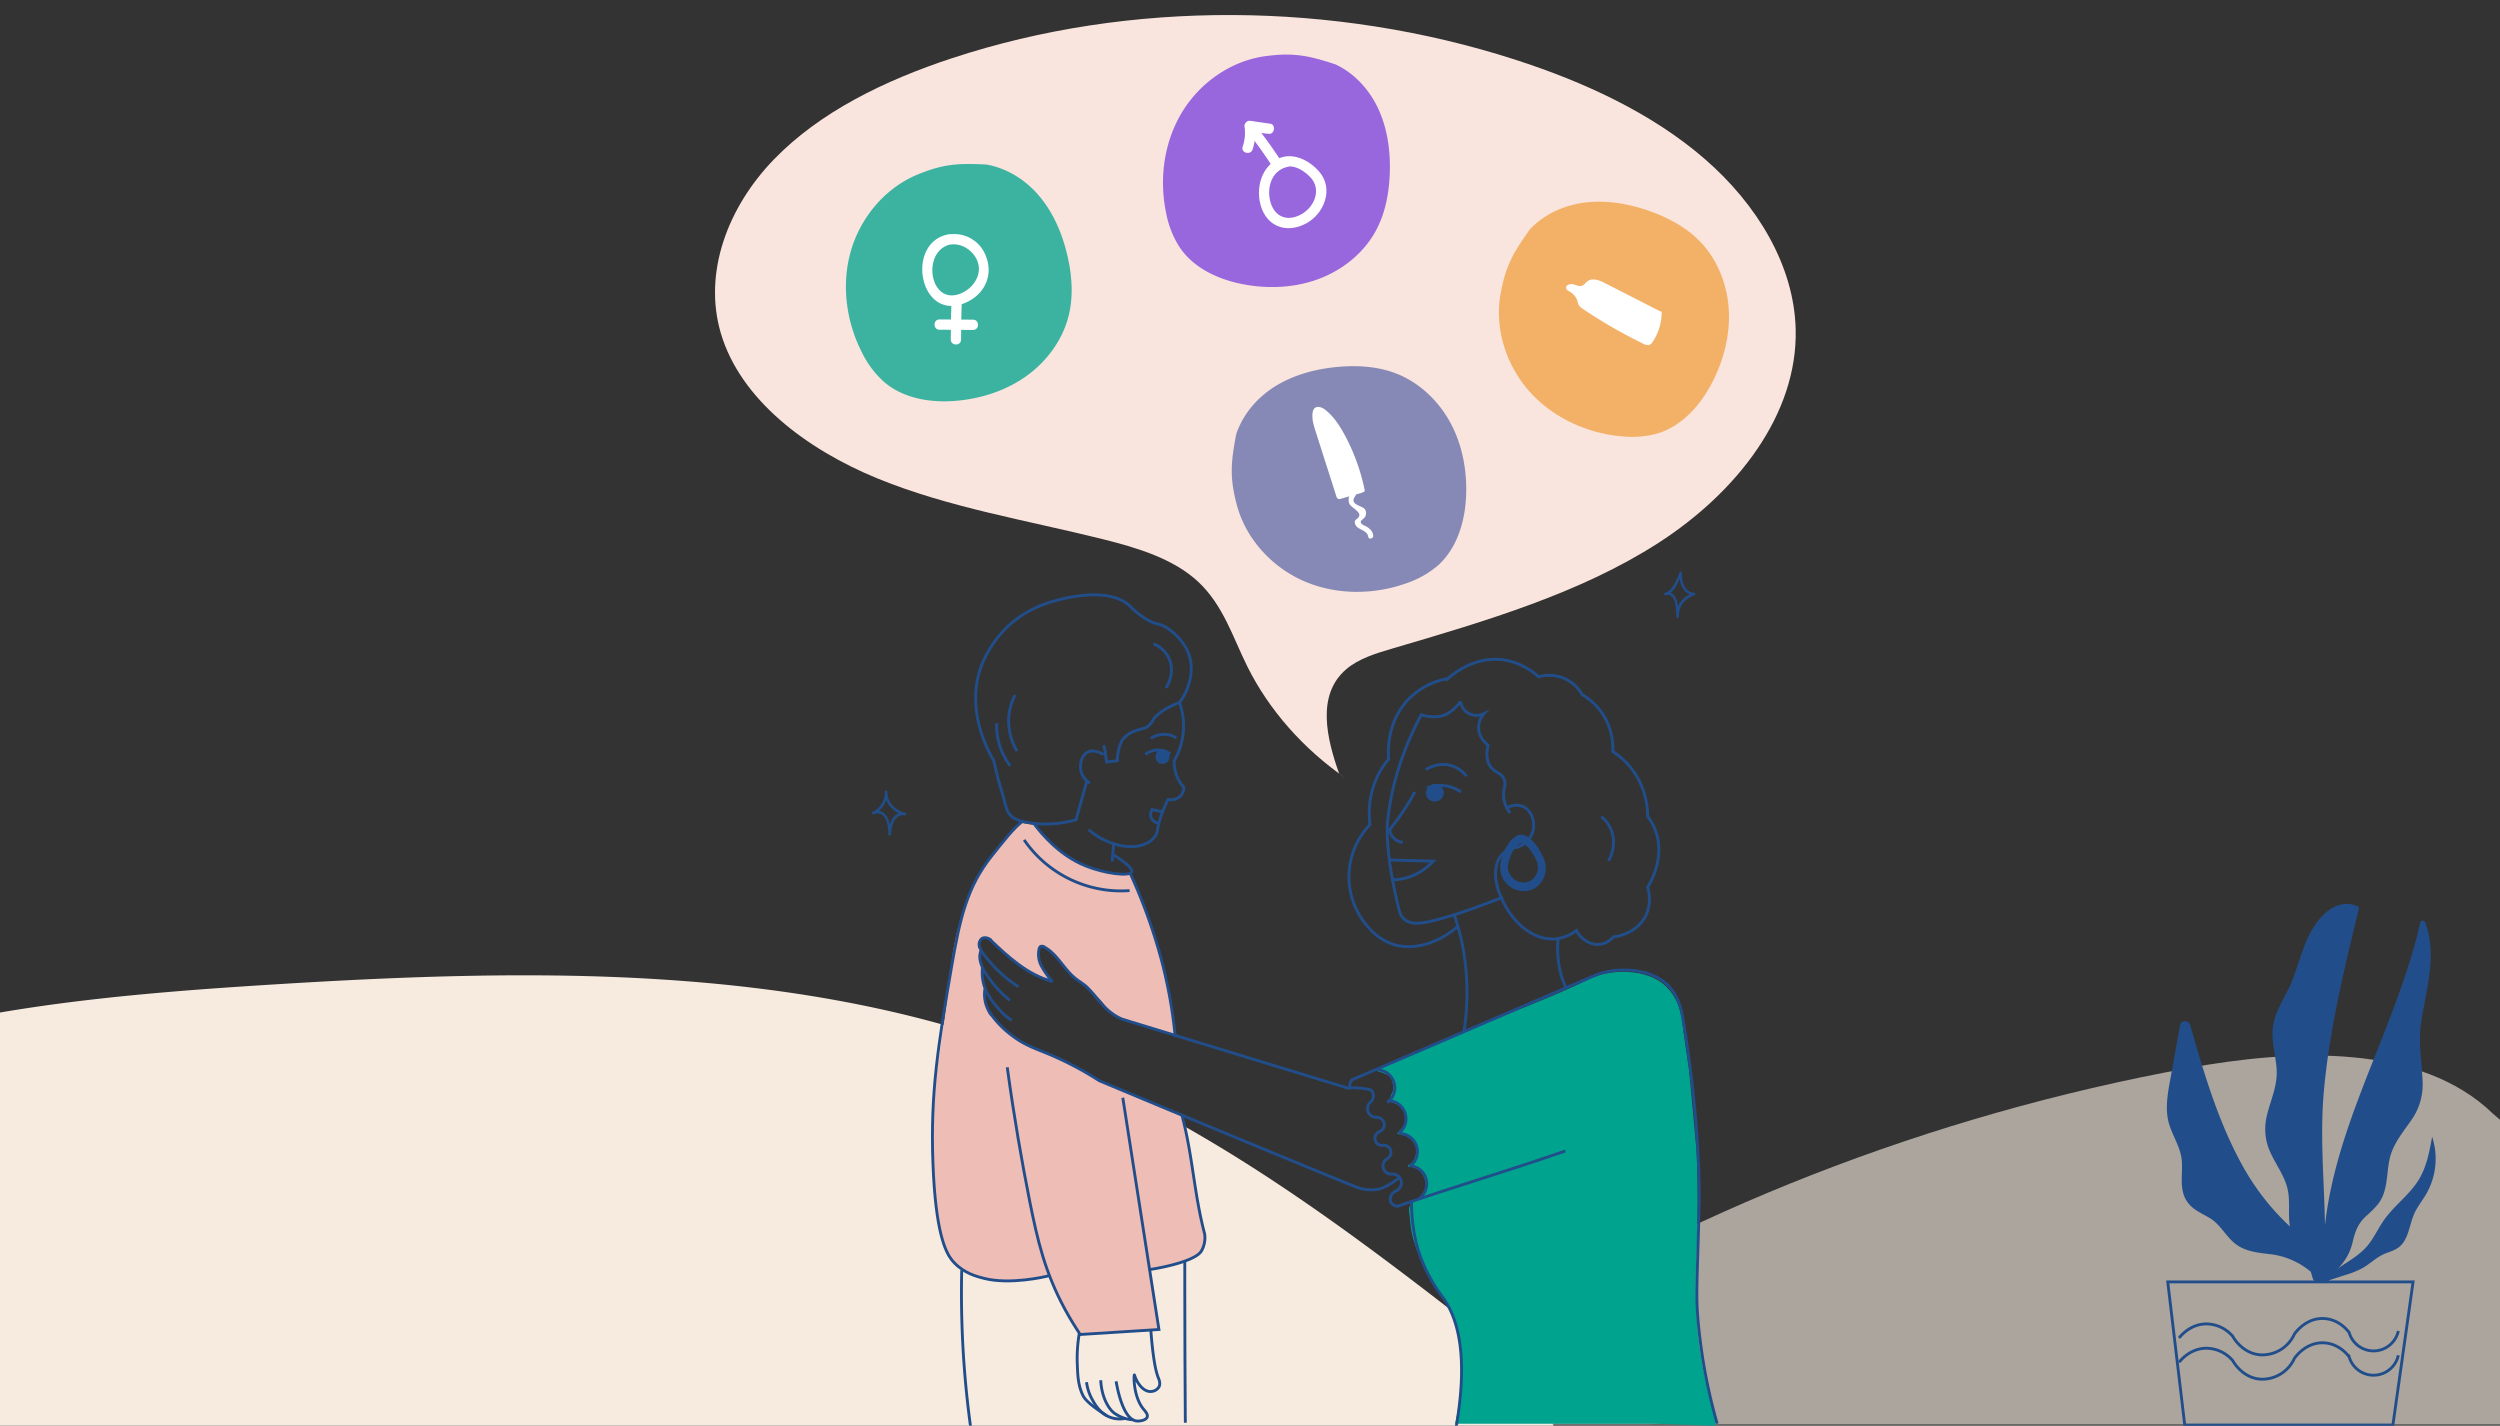 <svg xmlns="http://www.w3.org/2000/svg" viewBox="0 0 1214.22 692.43"><rect x="0" y="0" width="1214.22" height="692.43" fill="#333333" stroke="none"/><defs><style>.cls-1{fill:#214e8b;}.cls-2{opacity:0.62;}.cls-3{fill:#f7ebdf;}.cls-4,.cls-8{fill:none;stroke:#214e8b;stroke-miterlimit:10;}.cls-4{stroke-width:1.4px;}.cls-5{fill:#00a38e;}.cls-6{fill:#eebdb6;}.cls-7{fill:#f9e5dd;}.cls-8{stroke-width:3px;}.cls-9{opacity:0.76;}.cls-10{fill:#616caa;}.cls-11{opacity:0.75;}.cls-12{fill:#f2a042;}.cls-13{opacity:0.79;}.cls-14{fill:#8045dd;}.cls-15{fill:#fff;}</style></defs><title>What, why</title><g id="Layer_52" data-name="Layer 52"><path class="cls-1" d="M815.71,278.07c-1.17,2.95-3.45,9.15-7,9.79l.33,1.2c5.18-1.39,5.08,7.83,5.11,10.53h1.25c-.13-5.11,2.78-8.89,7.6-10.46a.63.63,0,0,0-.17-1.23c-4.76-.29-6.19-5.88-5.92-9.67.06-.8-1.19-.8-1.25,0-.33,4.66,1.81,10.59,7.17,10.92l-.17-1.23c-5.46,1.79-8.65,5.84-8.51,11.67a.63.63,0,0,0,1.25,0c0-3.85-.48-13.4-6.69-11.73-.79.21-.45,1.34.33,1.2,4.18-.76,6.5-7.28,7.85-10.66.3-.75-.91-1.07-1.21-.33Z"/><path class="cls-1" d="M429.77,384.55a10.36,10.36,0,0,1-6,9.76.63.63,0,0,0,.49,1.14c6.26-2.17,7.24,5.77,7.21,9.79,0,.81,1.18.79,1.25,0,.31-4,1.53-10,6.84-9.28.7.09.85-1.07.17-1.22-4.85-1.1-8.87-5-8.75-10.19a.63.63,0,0,0-1.25,0c-.13,5.72,4.28,10.17,9.67,11.39l.16-1.23c-6.18-.81-7.72,5.72-8.09,10.53h1.25c0-5.05-1.83-13.4-8.8-11l.48,1.15A11.67,11.67,0,0,0,431,384.55a.63.63,0,0,0-1.25,0Z"/></g><g id="Layer_55" data-name="Layer 55"><g class="cls-2"><path class="cls-3" d="M1214.22,691.84v-148q-1.6-1.44-3.3-2.82c-35.27-34.32-97-31.64-148.56-22.18-125.09,22.94-244.51,69.6-347.76,135.88-17.59,11.28-34.94,23.38-50,37.15Z"/></g><path class="cls-3" d="M723.69,644.42a12.31,12.31,0,0,0,.28,6.92l5,3.91Z"/><path class="cls-3" d="M754.63,692.78A51.25,51.25,0,0,0,742,672.31c-6.59-6.55-15.59-13.3-18-21-69.11-54-140.23-108.47-225.08-140.3-114.29-42.87-241.87-40.5-364-33C89.65,480.82,44.29,484.24,0,491.77v201Z"/></g><g id="Layer_56" data-name="Layer 56"><path class="cls-4" d="M1058.37,649.84c.51-.68,5.38-7,13.64-6.82a17.13,17.13,0,0,1,12.4,6c.33.63,4.67,8.32,13.32,9a17.11,17.11,0,0,0,16.59-10c.23-.36,5.5-8.16,14.56-7.61,7.34.44,11.51,6,12.09,6.82a12.32,12.32,0,0,0,23.87-.8"/><path class="cls-4" d="M1058.37,661.65c.51-.68,5.38-7,13.64-6.82a17.16,17.16,0,0,1,12.4,6c.33.62,4.67,8.32,13.32,9a17.14,17.14,0,0,0,16.59-10c.23-.36,5.5-8.17,14.56-7.62,7.34.45,11.51,6,12.09,6.82a12.32,12.32,0,0,0,23.87-.79"/></g><g id="Layer_57" data-name="Layer 57"><path class="cls-4" d="M1052.85,622.61H1172q-4.9,34.75-9.8,69.52H1061.1Z"/><path class="cls-1" d="M1129.83,621.61c-2.32-30.79,6.4-61.17,17-88.93s23.28-54.53,29.84-84.29c3.86,9.48,2.92,20.95,1.06,31.37s-4.53,20.9-3.83,31.55c.47,7.21,2.47,14.51,1,21.5-2.21,10.82-11.7,16.75-14.87,27.16-2.16,7.09-1.18,15.65-4.56,21.9-3.24,6-9.73,8.25-12.42,14.67-1.26,3-1.5,6.53-2.53,9.68-1.89,5.83-6.19,9.66-10.27,13.17"/><path class="cls-1" d="M1131.08,621.61c-4.22-62,33.62-114.43,46.79-172.88h-2.41c6.11,16.23-.17,33.15-2.26,49.5-1.13,8.82.2,16.95.84,25.71.62,8.47-2,14.72-6.84,21.41-3.61,4.95-7.25,9.78-8.76,15.83-2,7.83-.56,16.75-6.28,23.21-4,4.48-8.92,7.37-10.83,13.36-1.33,4.15-1.54,8.35-3.88,12.19-2,3.38-5.09,6-8,8.57-1.21,1,.56,2.81,1.77,1.76,5.6-4.84,9.71-9.66,11.43-17,1.19-5.07,2.49-8.8,6.37-12.47a54.24,54.24,0,0,0,6-6c4.76-6.22,4-14.16,5.5-21.44,1.51-7.52,6.25-12.95,10.46-19.09a29.79,29.79,0,0,0,5.67-18.6c-.36-10-2.19-19-.74-29,2.33-16.07,8-32.69,2-48.65-.4-1.06-2.12-1.3-2.41,0-13.22,58.69-51.12,111.31-46.88,173.55.11,1.59,2.61,1.6,2.5,0Z"/><path class="cls-1" d="M1127.4,619.34c1.8-21.26-1.07-42.67-1.13-64.05-.11-39,9.08-76.9,18.18-114.09-7.85-3.91-16.63,3.31-21.27,12.34s-6.77,19.89-11.28,29c-2.46,5-5.68,9.63-6.65,15.42-1.41,8.43,2.33,17,1.72,25.6-.65,9.22-6.22,17.35-5.62,26.57.71,10.65,9.27,17.87,11.14,28.28,1.28,7.09-.66,15.13,2.13,21.46,1.86,4.23,5.41,6.64,8.44,9.56s5.86,7.35,5.16,12.14"/><path class="cls-1" d="M1128.65,619.34c2.33-29.93-2.7-59.8.06-89.78,2.75-29.82,9.84-59,16.94-88a1.26,1.26,0,0,0-.57-1.41c-11.31-4.77-20.35,6.67-24.44,15.87-3,6.73-4.84,13.9-7.55,20.75s-7.72,13.41-9,20.93c-1.28,7.26,1.19,14.43,1.65,21.64.51,8.07-3,15-4.77,22.62a26.87,26.87,0,0,0,1.47,17.17c2.64,6.16,7,11.61,8.58,18.22,1.86,7.81-.89,16.5,2.9,23.89,3.86,7.56,13.75,10.57,13.09,20.4-.11,1.6,2.39,1.6,2.5,0,.82-12.06-13.1-15.51-14.85-26.51-.89-5.62.11-11.36-.92-17-.87-4.71-3.14-8.94-5.43-13.08-2.88-5.19-5.72-10.38-5.71-16.48,0-6.35,2.91-12.24,4.48-18.27a38.14,38.14,0,0,0,.69-15.27c-.92-6.71-2.6-13.37-.44-20,1.72-5.34,5-10,7.24-15.19,2.5-5.89,4.22-12.06,6.46-18.05s4.9-11.8,9.64-16.1c2.39-2.18,5.45-4.12,8.78-4.28,5.34-.24,2.36,5.5,1.6,8.66-6.14,25.29-11.89,50.76-14.53,76.69a309.43,309.43,0,0,0-.94,46.07c.75,15.51,1.82,31,.61,46.55-.12,1.6,2.38,1.59,2.5,0Z"/><path class="cls-1" d="M1125.6,620.06c-2.61-12.31-12.19-19.42-20-27.27-22.81-22.92-34.25-59.42-44.27-94.36l-4.89,27c-1.12,6.14-2.23,12.61-.84,18.66,1.44,6.33,5.46,11.41,6.42,17.89.9,6.11-1,12.94,1.31,18.39,2.72,6.38,9.5,7.16,14.25,11.12,3.35,2.8,5.69,7.25,9,10.11,5.88,5.09,13.54,4.34,20.53,5.71a37.41,37.41,0,0,1,18.25,9.68"/><path class="cls-1" d="M1128,619.39c-2.44-10.2-9.25-17.43-16.63-24.48A118.09,118.09,0,0,1,1090,567.64c-12.34-21.7-19.44-46-26.29-69.88-.64-2.22-4.36-2.53-4.82,0q-2.28,12.54-4.55,25.07c-1.19,6.59-2.61,13.4-1.53,20.1,1.18,7.29,6.21,13.35,6.86,20.73.55,6.23-1.24,12.79,1.79,18.62,2.48,4.77,7.15,6.63,11.56,9.18,5.61,3.24,8.1,9.43,13.3,13.11,4.79,3.39,10.55,3.88,16.2,4.57a37.1,37.1,0,0,1,21,9.62c2.38,2.15,5.93-1.37,3.53-3.53a43.22,43.22,0,0,0-14.85-9.11c-5.43-1.89-11.13-1.69-16.68-3-7.61-1.77-10-7.43-15.16-12.43-3.68-3.58-9-4.73-12.62-8.25-5.3-5.12-2.44-14-3.29-20.48-.77-5.86-4.06-10.71-5.85-16.24-2.5-7.69-.52-15.79.88-23.51l4.19-23.14h-4.82c6.69,23.29,13.67,46.9,25.26,68.31A118.82,118.82,0,0,0,1103.32,594c8,8.14,17.09,15.06,19.87,26.69.75,3.13,5.57,1.81,4.82-1.33Z"/><path class="cls-1" d="M1129.12,621.57c5.8-6.52,14.72-9.62,20.44-16.2,3.3-3.81,5.33-8.54,8.22-12.67,5-7.19,12.6-12.41,17.11-19.94,3.72-6.22,5.08-13.53,6.37-20.66a34.35,34.35,0,0,1-2.83,27.75c-1.91,3.28-4.37,6.25-5.9,9.73-2.45,5.57-2.7,12.65-7.58,16.29-2.22,1.65-5,2.25-7.53,3.43-3.57,1.7-6.45,4.57-9.87,6.54a44.94,44.94,0,0,1-8.76,3.52l-10.1,3.25"/></g><g id="Layer_53" data-name="Layer 53"><path class="cls-5" d="M670.48,518.76l.19-.08c18.64-7.6,33.65-14.14,44.12-18.8,18.6-8.28,37.91-15,56.19-23.94a38.59,38.59,0,0,1,6.4-2.46,40.56,40.56,0,0,1,14.67-1.29,32.35,32.35,0,0,1,8.29,1.7,24,24,0,0,1,6.93,3.58,23.44,23.44,0,0,1,5.78,6.56c3,5,3.61,9.64,4.35,15.14.61,4.59,1.59,11.59,3,20.82q1.8,19.63,3.61,39.27c.4,9.88.59,20.2.48,30.93q0,5.82-.21,11.48c-.19,6.62-.43,11.29-.51,13,0,0-.54,11.95.4,27,1.2,19.44,6.32,38.8,9.25,48.81l-.36,2-29.93-1H706.71a110,110,0,0,0,2-11.57,111.52,111.52,0,0,0,.48-20.45,41.69,41.69,0,0,0-2.64-18.08,60.85,60.85,0,0,0-4.13-8.18c-3.26-5.66-4.74-6.77-7.54-11.41A68.26,68.26,0,0,1,689,609.42c-1.78-4.84-3.58-9.66-4.08-16.24-.32-4.25-1.1-6.22.08-8,1.36-2.13,3.28-1.82,5.46-4.82a8.74,8.74,0,0,0,2-5.27,9.45,9.45,0,0,0-5-7.8c-1.89-.8-3.61-.45-3.68-.93s1.71-1.35,1.71-1.35h0c1-1.3,1.22-1.66,1.22-1.66a9.67,9.67,0,0,0,.6-1.51c.49-1.32.74-2,.76-2.1a4.41,4.41,0,0,0-.6-3,7.82,7.82,0,0,0-2.72-3.75c-.39-.27-1.9-1.22-1.9-1.22h0s-1.11-.44-1.82-.65a8.43,8.43,0,0,0-2.43-.32,17.69,17.69,0,0,1,1.28-1.74c.71-.86,1-1.1,1.67-2a5.91,5.91,0,0,0,.91-1.5,6.41,6.41,0,0,0,.15-2.71h0a10.41,10.41,0,0,0-.61-3.16c-1.06-2.47-4.43-3.7-4.43-3.7h0a9.08,9.08,0,0,0-2-.76,4.11,4.11,0,0,0-1.66-.26.25.25,0,0,1-.19,0c-.27-.2,1.31-1.13,1.35-1.21.63-1.27.29-1.74.88-2.64,1.37-2.07.52-5,.31-5.72a9.3,9.3,0,0,0-.4-1.08,8.08,8.08,0,0,0-.82-1.48c-.27-.37-.66-.7-3.1-1.61-1.61-.59-3.26-1.11-3.26-1.11h0A6,6,0,0,1,670.48,518.76Z"/></g><g id="Layer_54" data-name="Layer 54"><path class="cls-6" d="M502.72,400.73a64,64,0,0,0,5,6A55.61,55.61,0,0,0,524,419.09a57.89,57.89,0,0,0,8.84,3.36c8,2.56,11.63,2.41,13.88,2.09.92-.14,1.67-.31,2.17-.43.88,1.94,2.09,4.67,3.46,8a268.86,268.86,0,0,1,11.5,33.38c2.5,9.4,3.91,17,4.58,20.83,1,5.62,1.62,10.56,2.06,14.56.06.67.13,1.34.2,2-6-1.83-11.09-3.37-14.86-4.53-11.38-3.49-12.48-3.89-14.31-5.17-5-3.5-4.4-5.88-12.13-12.28-2.64-2.18-3.43-2.5-6.09-4.92a70,70,0,0,1-7.8-8.17c-2.67-3.31-3.72-5.3-6.67-6.82a13.38,13.38,0,0,0-3.57-1.23,8.18,8.18,0,0,0-.79,2c-.17.73-.5,2.6.69,5.91a22.51,22.51,0,0,0,5,7.86,28.58,28.58,0,0,1-5.65-1.26c-3.49-1.17-6.43-2.92-12.59-8-3-2.52-6.87-5.87-11.15-10.06a3.25,3.25,0,0,0-2.63-.75,3.21,3.21,0,0,0-2.12,1.47c-.1,1-.19,1.93-.29,2.89l.72,1.93a8.24,8.24,0,0,0-.51,2.08,10.15,10.15,0,0,0,.32,3.46,17.74,17.74,0,0,0,.9,2.91,32.68,32.68,0,0,0,0,3.73,30.64,30.64,0,0,0,1.17,7,16.66,16.66,0,0,0,.09,4.74,20.06,20.06,0,0,0,1.38,4.45c.44.94,1.76,3.57,5.95,7.75A50.51,50.51,0,0,0,493,504c1.58,1.09,3.35,2.15,11.27,5.85,5.26,2.45,5.14,2.29,10.11,4.61,6.57,3.06,9.85,4.58,13.1,6.51s3.92,2.59,6.88,4.12a58.47,58.47,0,0,0,8.66,3.61c4.07,1.37,12.34,4.59,31,12.93.54,2.11,1.21,4.84,1.92,8.05,5.44,24.47,4.11,34.81,7.48,42.7a25.23,25.23,0,0,1,1.78,8.3,11.64,11.64,0,0,1-.55,4.31,13,13,0,0,1-2.16,3.77c-2.3,2.71-5.81,3.71-10.76,4.92-4.59,1.12-8.9,2-12.89,2.83.26,3.22.59,6.54,1,9.93.8,6.78,1.83,13.2,3,19.25l-37.11,2.36a31,31,0,0,1-3.08-2.94,33.56,33.56,0,0,1-7.16-12.49l-6.18-13a71,71,0,0,1-22.66,2.41c-5.5-.31-10.93-.68-16.83-4a25.76,25.76,0,0,1-8.28-7c-1.05-1.4-3.08-4.43-5.21-14.22a115.45,115.45,0,0,1-2.37-17,346.17,346.17,0,0,1-.93-38.85c.6-18.33,2-14.94,8.17-65.94,1.36-11.23,2.64-22.41,8-36.35a103.9,103.9,0,0,1,9.1-18.38,98.68,98.68,0,0,1,17.52-20.69"/></g><g id="Layer_48" data-name="Layer 48"><path class="cls-7" d="M650.41,375.78c-6.06-17.15-11.14-38.2,3.38-50.69,6.06-5.22,14.48-7.76,22.61-10.15,45.1-13.26,91.07-26.77,129.12-51.29S873.12,201.3,872.14,160c-.73-31-18.7-60.76-44.29-82.9S769.52,39.8,735.66,28.9C648,.67,548.86-.24,462.42,28.26,429.74,39,398.24,54.33,375.88,77.43s-34.49,54.94-25.76,84.48c9.46,32,41.32,56.22,76,70.44s72.75,20.34,109.54,29.53c16.85,4.21,34.27,9.5,46.24,20.64,12.2,11.37,16.87,27,23.93,41.22,10.5,21.09,27.14,40,47.93,54.37"/></g><g id="_2nd" data-name="2nd"><path class="cls-4" d="M572.86,341.19a33.78,33.78,0,0,1-2.59,28.35A18.7,18.7,0,0,0,575,382.46a6.24,6.24,0,0,1-1.71,4.23,6.67,6.67,0,0,1-6,1.59c-.5,1-1.17,2.44-1.89,4.18a53,53,0,0,0-2.77,8.21c-.74,3.1-.44,3.42-1.16,4.75a10.53,10.53,0,0,1-4.87,4.29c-.86.43-4.41,2.08-10.67,1.25a33.53,33.53,0,0,1-17.15-8"/><path class="cls-4" d="M572.86,341.19c-6.22,2.28-11.24,5.88-12.61,8.15a10.34,10.34,0,0,1-2.32,3.09c-2.22,1.89-3.92,1.33-7.31,2.86a12.37,12.37,0,0,0-5.37,3.94c-1.86,2.64-2.73,8.47-2.53,10.18-1.68.42-3.48.32-5.16.74C537,368.2,536.85,364,536,362"/><path class="cls-4" d="M572.86,341.19a27.68,27.68,0,0,0,5-10.75,23.21,23.21,0,0,0,.52-8.7c-1.47-10.18-10.24-15.88-11.71-16.84-3.56-2.32-4.78-1.21-9.52-3.91a40.29,40.29,0,0,1-8.51-6.8c-12.29-11.05-39.69-1.38-41-.91a54.62,54.62,0,0,0-14.72,8,53.23,53.23,0,0,0-16.08,21.59c-8.68,22.55,4.26,44,5.86,46.59a128.22,128.22,0,0,0,3.48,13.69c2.46,7.87,2.35,10.7,4.87,13.08,1,1,3.16,2.6,9.67,3.51a53.82,53.82,0,0,0,21.92-1.59c1.29-5.16,3.91-13.7,5.2-18.86"/><path class="cls-4" d="M536,366.48c-.59-.3-4.51-2.67-7.36-1.37-3.58,1.64-4.5,6.64-3.41,10.12a9.53,9.53,0,0,0,4.08,5.1"/><path class="cls-4" d="M540.84,410.17c-.05,2.13-.59,6.07-.64,8.2h0"/><path class="cls-4" d="M496.63,398.92c-4.19,3.09-9.3,9.67-15,16.85-11.76,14.77-15.37,29.88-19.42,53.52-6.56,38.28-10.38,61.46-9.09,95.76,1.25,33.08,6,42.82,9.1,46.81.56.72,1.17,1.35,1.17,1.35,4.88,5.21,11,6.77,14.46,7.66,12.74,3.26,29.83-.8,31.51-1.21"/><path class="cls-4" d="M540.52,415c7.86,4.95,9.56,7.44,9.21,8.37-.92,2.46-13.07,1-22.59-2.87-12.14-4.9-20.94-14.95-25.05-20.62"/><path class="cls-4" d="M548.89,424.11a268.59,268.59,0,0,1,15,41.35,233.57,233.57,0,0,1,6.92,38.28"/><path class="cls-4" d="M712.27,377a14.69,14.69,0,0,0-6.95-5c-6.47-2.15-12.05,1.29-12.85,1.8"/><path class="cls-4" d="M709.6,384.69a17.33,17.33,0,0,0-16.6-1.93"/><path class="cls-4" d="M675,417.7l21.13.55a29.15,29.15,0,0,1-7.92,6.07,26.43,26.43,0,0,1-12.48,3"/><path class="cls-4" d="M690.3,347.18a20.86,20.86,0,0,0,8.89.76c5.51-.8,9.3-6.15,10.23-7.21a7.84,7.84,0,0,0,2.4,4.75,8.34,8.34,0,0,0,8.92,1.14,10.42,10.42,0,0,0-2.59,6.59c-.07,5.28,4.2,8.39,4.6,8.67-1.2,5.17-.28,8.27,1,10.2,2.21,3.39,5.34,3,6.74,6.34,1.32,3.17-.83,5-.09,9.65a15.18,15.18,0,0,0,3.07,6.82"/><path class="cls-4" d="M706.38,444.52a111.16,111.16,0,0,1,5.6,26.3,121.68,121.68,0,0,1-1,30.46"/><path class="cls-4" d="M756.74,455.85a51.21,51.21,0,0,0,.9,15.35,35.77,35.77,0,0,0,3,8.6"/><path class="cls-4" d="M747,328.82a18.34,18.34,0,0,1,21.42,8.53A30,30,0,0,1,783.28,365a36.68,36.68,0,0,1,9.85,9.26,38.21,38.21,0,0,1,7.1,22.27,26.77,26.77,0,0,1,4,7.39c4.37,12.55-2.38,24.39-4,27a19,19,0,0,1-.76,13.49c-4.43,9.47-15.4,10.61-15.93,10.66a10.59,10.59,0,0,1-6.2,3.55c-4.44.66-9.16-2-11.74-6.69A19.67,19.67,0,0,1,755.29,456c-10,.81-20.59-7.13-26.07-20-3.94,1.59-22.74,9.08-35.83,11.76-3.25.66-8.23,1.46-11.38-1.31a8.28,8.28,0,0,1-2.44-4.33c-7.08-28.07-5.72-42.27-5.72-42.27,2.2-23.12,10.56-41.85,16.77-53.26"/><path class="cls-4" d="M493,337.56a27.73,27.73,0,0,0-3,10.21,28.53,28.53,0,0,0,3.91,17"/><path class="cls-4" d="M484.1,351.25a31.91,31.91,0,0,0,6.51,20.64"/><path class="cls-4" d="M560.22,312.68a14.18,14.18,0,0,1,7.06,6.09c2.56,4.6,2.14,10.5-1,15.34"/><path class="cls-4" d="M777.75,396.6a16.55,16.55,0,0,1,4.89,6.79c2.7,7.14-.77,13.63-1.36,14.68"/></g><g id="Layer_40" data-name="Layer 40"><path class="cls-4" d="M656.41,524.54l119-51.12a38.19,38.19,0,0,1,12.89-2.29c2.86,0,13.53,0,21,6.67,6,5.41,7.38,12.92,8,16.68,8.83,51.91,8,89.37,8,89.37-.94,39.89-1.86,44.56-.33,60.1A268.45,268.45,0,0,0,834,691.44"/><path class="cls-4" d="M685.56,583.77a84.24,84.24,0,0,0,2.88,22.2A76.88,76.88,0,0,0,701,630.44c7,9.93,12.55,28.21,5.83,65"/><path class="cls-4" d="M489.21,518.36c3.34,24.48,7.15,46.17,10.82,64.64,3.92,19.69,7.56,35,17.09,52.69,2.89,5.34,5.61,9.58,7.55,12.46l38.21-2.43L545.33,533.16"/><path class="cls-4" d="M574.07,541.66c5.27,19.85,5.78,37.73,11,57.59a12.9,12.9,0,0,1-1.53,8.3c-3.44,5.82-25.11,9.1-25.54,9.1"/><path class="cls-4" d="M575.7,691q-.24-32.34-.26-64.89V612.53"/></g><g id="Layer_41" data-name="Layer 41"><path class="cls-4" d="M558.94,646c1.08,14.17,2.46,20.28,3.63,23.14.29.69,1.21,2.77.32,4.48a4.81,4.81,0,0,1-4,2.22c-3.06.13-6.3-3.08-7.89-8-.32-1-.89,10.12,4.39,16.57.82,1,2.25,2.51,1.8,3.82-.55,1.57-3.59,2.14-5.27,1.91-6.71-.91-9.46-16.95-9.83-19.25"/><path class="cls-4" d="M524.22,647.48a71.23,71.23,0,0,0-1,14.91c.23,6.07.4,10.46,2.76,15.38,1.16,2.44,5,5.63,11.53,9.8"/><path class="cls-4" d="M571.32,358.43a10.73,10.73,0,0,0-3.55-1.53,12,12,0,0,0-8.82,1.71"/><path class="cls-4" d="M568.34,366.15a10.05,10.05,0,0,0-12.08.33"/><path class="cls-1" d="M564.64,371c4.51,0,4.52-7,0-7s-4.51,7,0,7Z"/><path class="cls-4" d="M467.1,616.93c-.19,8.08-.18,16.45.08,25.09a479,479,0,0,0,4.19,50.76"/><path class="cls-4" d="M678.37,586c28-9.7,53.91-17.26,81.89-27"/><path class="cls-4" d="M747.63,329A33.6,33.6,0,0,0,732,320.8c-15.44-3.16-27.37,7.49-28.77,8.78a35.38,35.38,0,0,0-18.63,9.52c-11.66,11.57-10.35,27.27-10.12,29.53a39.86,39.86,0,0,0-5.54,8.56,42,42,0,0,0-3.56,23.31,36.59,36.59,0,0,0-.49,50.18,27.08,27.08,0,0,0,11.34,7.84c10.65,3.61,20.65-1.41,23.5-2.85a43.5,43.5,0,0,0,8.61-6"/><path class="cls-4" d="M731.88,392.3c.78-.4,4.17-2,7.57-.68,4.5,1.8,6.31,7.75,5,12.34a11.49,11.49,0,0,1-10,8"/><path class="cls-4" d="M656.12,528.37c1.46-.21,9.32.35,10.16,1.42a4.16,4.16,0,0,1-.5,5.37,4.21,4.21,0,0,0,2.25,7.49,3.85,3.85,0,0,1,4.25,3.12,3.79,3.79,0,0,1-2.25,3.87,3.44,3.44,0,0,0,1.75,6.62,3.47,3.47,0,0,1,2,6.49,4,4,0,0,0,2.25,7.49,4.27,4.27,0,0,1,1.87,8.24c-2.31,1.13-3.2,3.65-2.37,5.37a3.94,3.94,0,0,0,3.37,2"/></g><g id="Layer_42" data-name="Layer 42"><path class="cls-4" d="M734.47,411.91a11.35,11.35,0,0,0-4.67,2.82c-4.51,4.61-4.55,13.42-.22,22.09"/></g><g id="Layer_43" data-name="Layer 43"><path class="cls-4" d="M656.73,524.36a4.75,4.75,0,0,0-.75,1.16,5.67,5.67,0,0,0-.31,3.65"/><path class="cls-4" d="M546.48,688.93a14,14,0,0,1-6.39-.28c-5.52-1.59-8.25-6.48-9.57-8.85a23.36,23.36,0,0,1-2.8-8.49"/><path class="cls-4" d="M564.67,394.29l-5-1.06a4,4,0,0,0,3.23,6.44"/></g><g id="Layer_44" data-name="Layer 44"><path class="cls-4" d="M655.31,528.7C615.78,516.73,584.53,507,545,495"/><path class="cls-4" d="M679.25,572.32c-1.65,1.27-6.52,4.53-9.53,5.21a19.89,19.89,0,0,1-11.79-1.32c-7.58-3-56.7-23.15-124-51.3a159.33,159.33,0,0,0-24.67-13c-6.41-2.67-11.31-4.19-17.2-8.57a47.11,47.11,0,0,1-11.69-12.09"/><path class="cls-4" d="M687.19,384.64a124.9,124.9,0,0,1-6.84,11.09c-1.81,2.61-3.62,5-5.4,7.21a7,7,0,0,0,1.82,4,7.09,7.09,0,0,0,4.6,2.18"/><path class="cls-1" d="M697.73,387.79l.12,0-.93.13h.13l-.93-.12a.69.69,0,0,1,.24.05l-.84-.35a.71.71,0,0,1,.22.13L695,387l.09.09-.55-.71a.67.67,0,0,1,.13.21l-.36-.83,0,.12-.13-.93a.53.53,0,0,1,0,.25l.13-.93a1.13,1.13,0,0,1-.08.24l.36-.84-.07.11.55-.71a1,1,0,0,1-.17.19l.71-.55a.76.76,0,0,1-.23.13l.83-.36-.13,0,.93-.13a.89.89,0,0,1-.28,0l.93.12a.77.77,0,0,1-.27-.08l.83.36-.12-.07.71.55a1,1,0,0,1-.21-.19l.55.71-.07-.11.35.83,0-.12.13.93v-.15l-.13.94,0-.14-.35.83.07-.12-.54.71a.61.61,0,0,1,.2-.19l-.71.55.11-.07-.83.36a.72.72,0,0,1,.25-.07l-.93.12H697l-.93-.12a.78.78,0,0,1,.25.07l-.84-.35.12.06-.71-.55.1.08a3.79,3.79,0,0,0,2.47,1,3.55,3.55,0,0,0,2.48-1,3.47,3.47,0,0,0,1-2.47,3.37,3.37,0,0,0-1-2.48,5.54,5.54,0,0,0-1.82-1.06,4.29,4.29,0,0,0-1.38-.18,4.4,4.4,0,0,0-3.32,1.7,4,4,0,0,0-.31,4.48,4.38,4.38,0,0,0,8.12-2.21,4.3,4.3,0,0,0-5.39-4.07,3.5,3.5,0,0,0,1.86,6.75Z"/><path class="cls-4" d="M550.43,689.56a16.75,16.75,0,0,1-3.95-.63,18.89,18.89,0,0,1-5.06-2.43c-3.21-2.26-6.42-8.26-6.81-16.14"/><path class="cls-4" d="M738.43,406.09c4.78-.09,9.23,7.36,10.89,11.61a10.84,10.84,0,0,1-4.1,13c-4.64,2.84-9.72.41-10,.28a10.81,10.81,0,0,1-5.87-10.58C729.84,415.6,733.46,407,738.43,406.09Z"/><path class="cls-8" d="M738.62,408.1c4-.08,7.81,6.22,9.22,9.81a9.19,9.19,0,0,1-3.47,11c-3.93,2.41-8.22.35-8.43.25a9.15,9.15,0,0,1-5-9C731.36,416.14,734.42,408.82,738.62,408.1Z"/><path class="cls-4" d="M668.86,519.56a8.78,8.78,0,0,1,4.9,15.93"/><path class="cls-4" d="M674.3,534.55a8.78,8.78,0,0,1,4.9,15.93"/><path class="cls-4" d="M679.83,550.55a8.78,8.78,0,0,1,4.9,15.93"/><path class="cls-4" d="M684.38,566.18a8.78,8.78,0,0,1,4.9,15.93"/><path class="cls-4" d="M548.6,432.56a57.11,57.11,0,0,1-51.18-24.63"/></g><g id="Layer_45" data-name="Layer 45"><path class="cls-4" d="M545.35,495.15c-5.42-2.29-8.61-5.55-12.34-9.93a57.63,57.63,0,0,0-5.16-5.87c-1.83-1.63-4-2.85-5.86-4.4-5.62-4.64-8.83-12.16-15.41-15.3"/><path class="cls-4" d="M507,459.84a1.68,1.68,0,0,0-1.71-.1,2.66,2.66,0,0,0-.65,1.32,12.23,12.23,0,0,0,1.2,8.18,46,46,0,0,0,5.44,7.69"/><path class="cls-4" d="M510.71,476.56c-11.7-3.18-21.26-11.92-30-20.36"/><path class="cls-4" d="M481.34,456.77c-.91-1.22-3.31-1.81-4.51-.87a3.72,3.72,0,0,0-.95,4.37"/><path class="cls-4" d="M475.71,459.81a14.24,14.24,0,0,0,2.25,3.88,64.55,64.55,0,0,0,16.7,15.59"/><path class="cls-4" d="M476.43,461.74c-1.51,3.71.33,7.91,2.5,11.28a54.72,54.72,0,0,0,11.54,12.84"/><path class="cls-4" d="M477.18,469.86a22.37,22.37,0,0,0,1.92,11.81,40.88,40.88,0,0,0,6.54,8.95,22.84,22.84,0,0,0,5.81,4.94"/><path class="cls-4" d="M478.35,480.41a16.67,16.67,0,0,0,3.3,12.75"/></g><g id="Layer_46" data-name="Layer 46"><g class="cls-9"><path class="cls-5" d="M479.22,79.93c10.38,1.87,19.62,7.93,26.24,16.14s10.73,18.23,13.06,28.51c2.12,9.32,2.84,19.13.6,28.42-2.86,11.87-10.51,22.35-20.41,29.5s-21.94,11.07-34.1,12.15c-12.34,1.1-25.6-1-35.06-9A46.12,46.12,0,0,1,418.8,171.5c-7.82-15.09-10.24-33.13-5.58-49.47s16.62-30.69,32.32-37.2c12.71-5.27,19.94-5.61,33.68-4.9"/></g><g class="cls-9"><path class="cls-10" d="M600.33,211.16c3.24-10,10.49-18.38,19.51-23.84s19.5-8.19,30-9.13c9.52-.85,19.33-.25,28.24,3.21,11.39,4.42,20.74,13.41,26.5,24.18s8,23.22,7.48,35.42c-.56,12.37-4.38,25.24-13.57,33.54A46.14,46.14,0,0,1,683,283.3c-16,5.72-34.19,5.71-49.77-1.09s-28.18-20.59-32.53-37c-3.52-13.29-2.9-20.51-.35-34"/></g><g class="cls-11"><path class="cls-12" d="M742.64,111.79c7.15-7.75,17.23-12.3,27.71-13.48s21.13.73,31.06,4.28c9,3.21,17.66,7.87,24.3,14.74,8.49,8.78,13.22,20.87,13.94,33.06s-2.43,24.45-8,35.29c-5.69,11-14.55,21.08-26.37,24.77a45.71,45.71,0,0,1-17.74,1.46c-16.93-1.5-33.45-9.13-44.74-21.83s-17-30.5-14-47.24c2.38-13.55,6-19.84,13.94-31"/></g><g class="cls-13"><path class="cls-14" d="M648.68,31.28c9.53,4.51,16.88,12.78,21.13,22.43s5.6,20.39,5.17,30.92c-.38,9.56-2.25,19.21-6.83,27.59-5.85,10.72-16,18.84-27.4,23.16s-24.06,5-36.09,2.84c-12.19-2.16-24.46-7.61-31.5-17.79a46,46,0,0,1-6.68-16.51c-3.62-16.6-1.25-34.64,7.5-49.21S598,29.42,614.89,27.23c13.64-1.77,20.72-.22,33.79,4.05"/></g></g><g id="Layer_47" data-name="Layer 47"><path class="cls-15" d="M620.66,83.15c5-4.85,11.69-1.33,15.71,2.86,5.71,5.95,2,14.65-4.42,18.13-7.33,4-13.79.66-15.27-7.58-1.24-7,1.79-14.4,9.3-15.64,3.16-.52,1.82-5.34-1.33-4.82-10.87,1.79-15.07,13.66-12.43,23.38,2.9,10.72,12.8,14.13,22.25,9,8.65-4.71,13.35-16.58,6.46-24.86-5.84-7-16.32-11.22-23.81-4-2.31,2.24,1.22,5.78,3.54,3.54Z"/><path class="cls-15" d="M622.25,78.25q-5.41-8.35-11.57-16.19c-2-2.54-5.49,1-3.53,3.53q5.73,7.35,10.78,15.19c1.75,2.69,6.08.18,4.32-2.53Z"/><path class="cls-15" d="M607.48,63.74A79,79,0,0,0,616.3,65c2.77.24,3.46-4.5.66-4.91l-9.38-1.36a2.55,2.55,0,0,0-3.08,3.07,20.6,20.6,0,0,1-.94,9.41c-1,3.07,3.83,4.38,4.83,1.33a26.26,26.26,0,0,0,.93-12.07l-3.07,3.08,9.38,1.36L616.3,60a67.49,67.49,0,0,1-7.49-1.06c-3.15-.63-4.49,4.19-1.33,4.82Z"/><path class="cls-15" d="M662.91,238.52a97.66,97.66,0,0,0-9.8-27.25c-2.42-4.49-5.27-8.88-9.24-12.08-1.58-1.28-4-2.31-5.47-.85a3.79,3.79,0,0,0-.89,2.18c-.41,3.08.55,6.15,1.5,9.1l10,31.31a2.07,2.07,0,0,0,.81,1.28,2.05,2.05,0,0,0,1.52,0l10.22-2.91"/><path class="cls-15" d="M656.12,239.58a5,5,0,0,0-.73,5.08c.78,1.87,5.56,3.76,4.75,6-.64,1.75-2.82,1.5-1.95,3.89,1.08,3,5.8,2.63,6.34,6.13.25,1.58,2.66.91,2.41-.67-.32-2.06-1.48-3.17-3.2-4.22-.93-.57-2.94-1-2.83-2.56,0-.34,1.79-1.61,2.08-2.17a3.59,3.59,0,0,0,.06-3.52c-1.29-2.17-8.08-2.18-4.77-6.66,1-1.3-1.21-2.55-2.16-1.27Z"/><path class="cls-15" d="M806.28,151.18l-26.8-13.69c-2.67-1.36-6.05-2.68-8.45-.9-.92.69-1.57,1.77-2.65,2.17-1.42.52-2.93-.36-4.4-.72s-3.58.43-3.3,1.92c.18.92,1.17,1.38,2,1.86a8,8,0,0,1,3.51,4.51,7.72,7.72,0,0,0,.74,2.1,5.09,5.09,0,0,0,1.56,1.39A238.52,238.52,0,0,0,798.26,167a3.84,3.84,0,0,0,2.75.55,3.6,3.6,0,0,0,1.72-1.58,25.68,25.68,0,0,0,4.3-14.6"/><path class="cls-15" d="M458.08,120c5.39-3,11.81-.65,15.28,4.26,5,7.12.29,15.45-6.83,18.32-15.41,6.19-19.18-21.56-4.21-24,3.17-.52,1.83-5.34-1.33-4.82-21.47,3.54-14.67,42.52,7.48,33.47,9.86-4,14.43-13.88,10-23.73a16.37,16.37,0,0,0-22.91-7.78c-2.82,1.55-.3,5.87,2.53,4.31Z"/><path class="cls-15" d="M462.13,145.78q-.33,9.57-.35,19.12c0,3.22,5,3.23,5,0q0-9.56.35-19.12c.11-3.21-4.89-3.21-5,0Z"/><path class="cls-15" d="M472.6,155.26l-16.29-.12c-3.22,0-3.22,5,0,5l16.29.12c3.22,0,3.22-5,0-5Z"/></g></svg>
